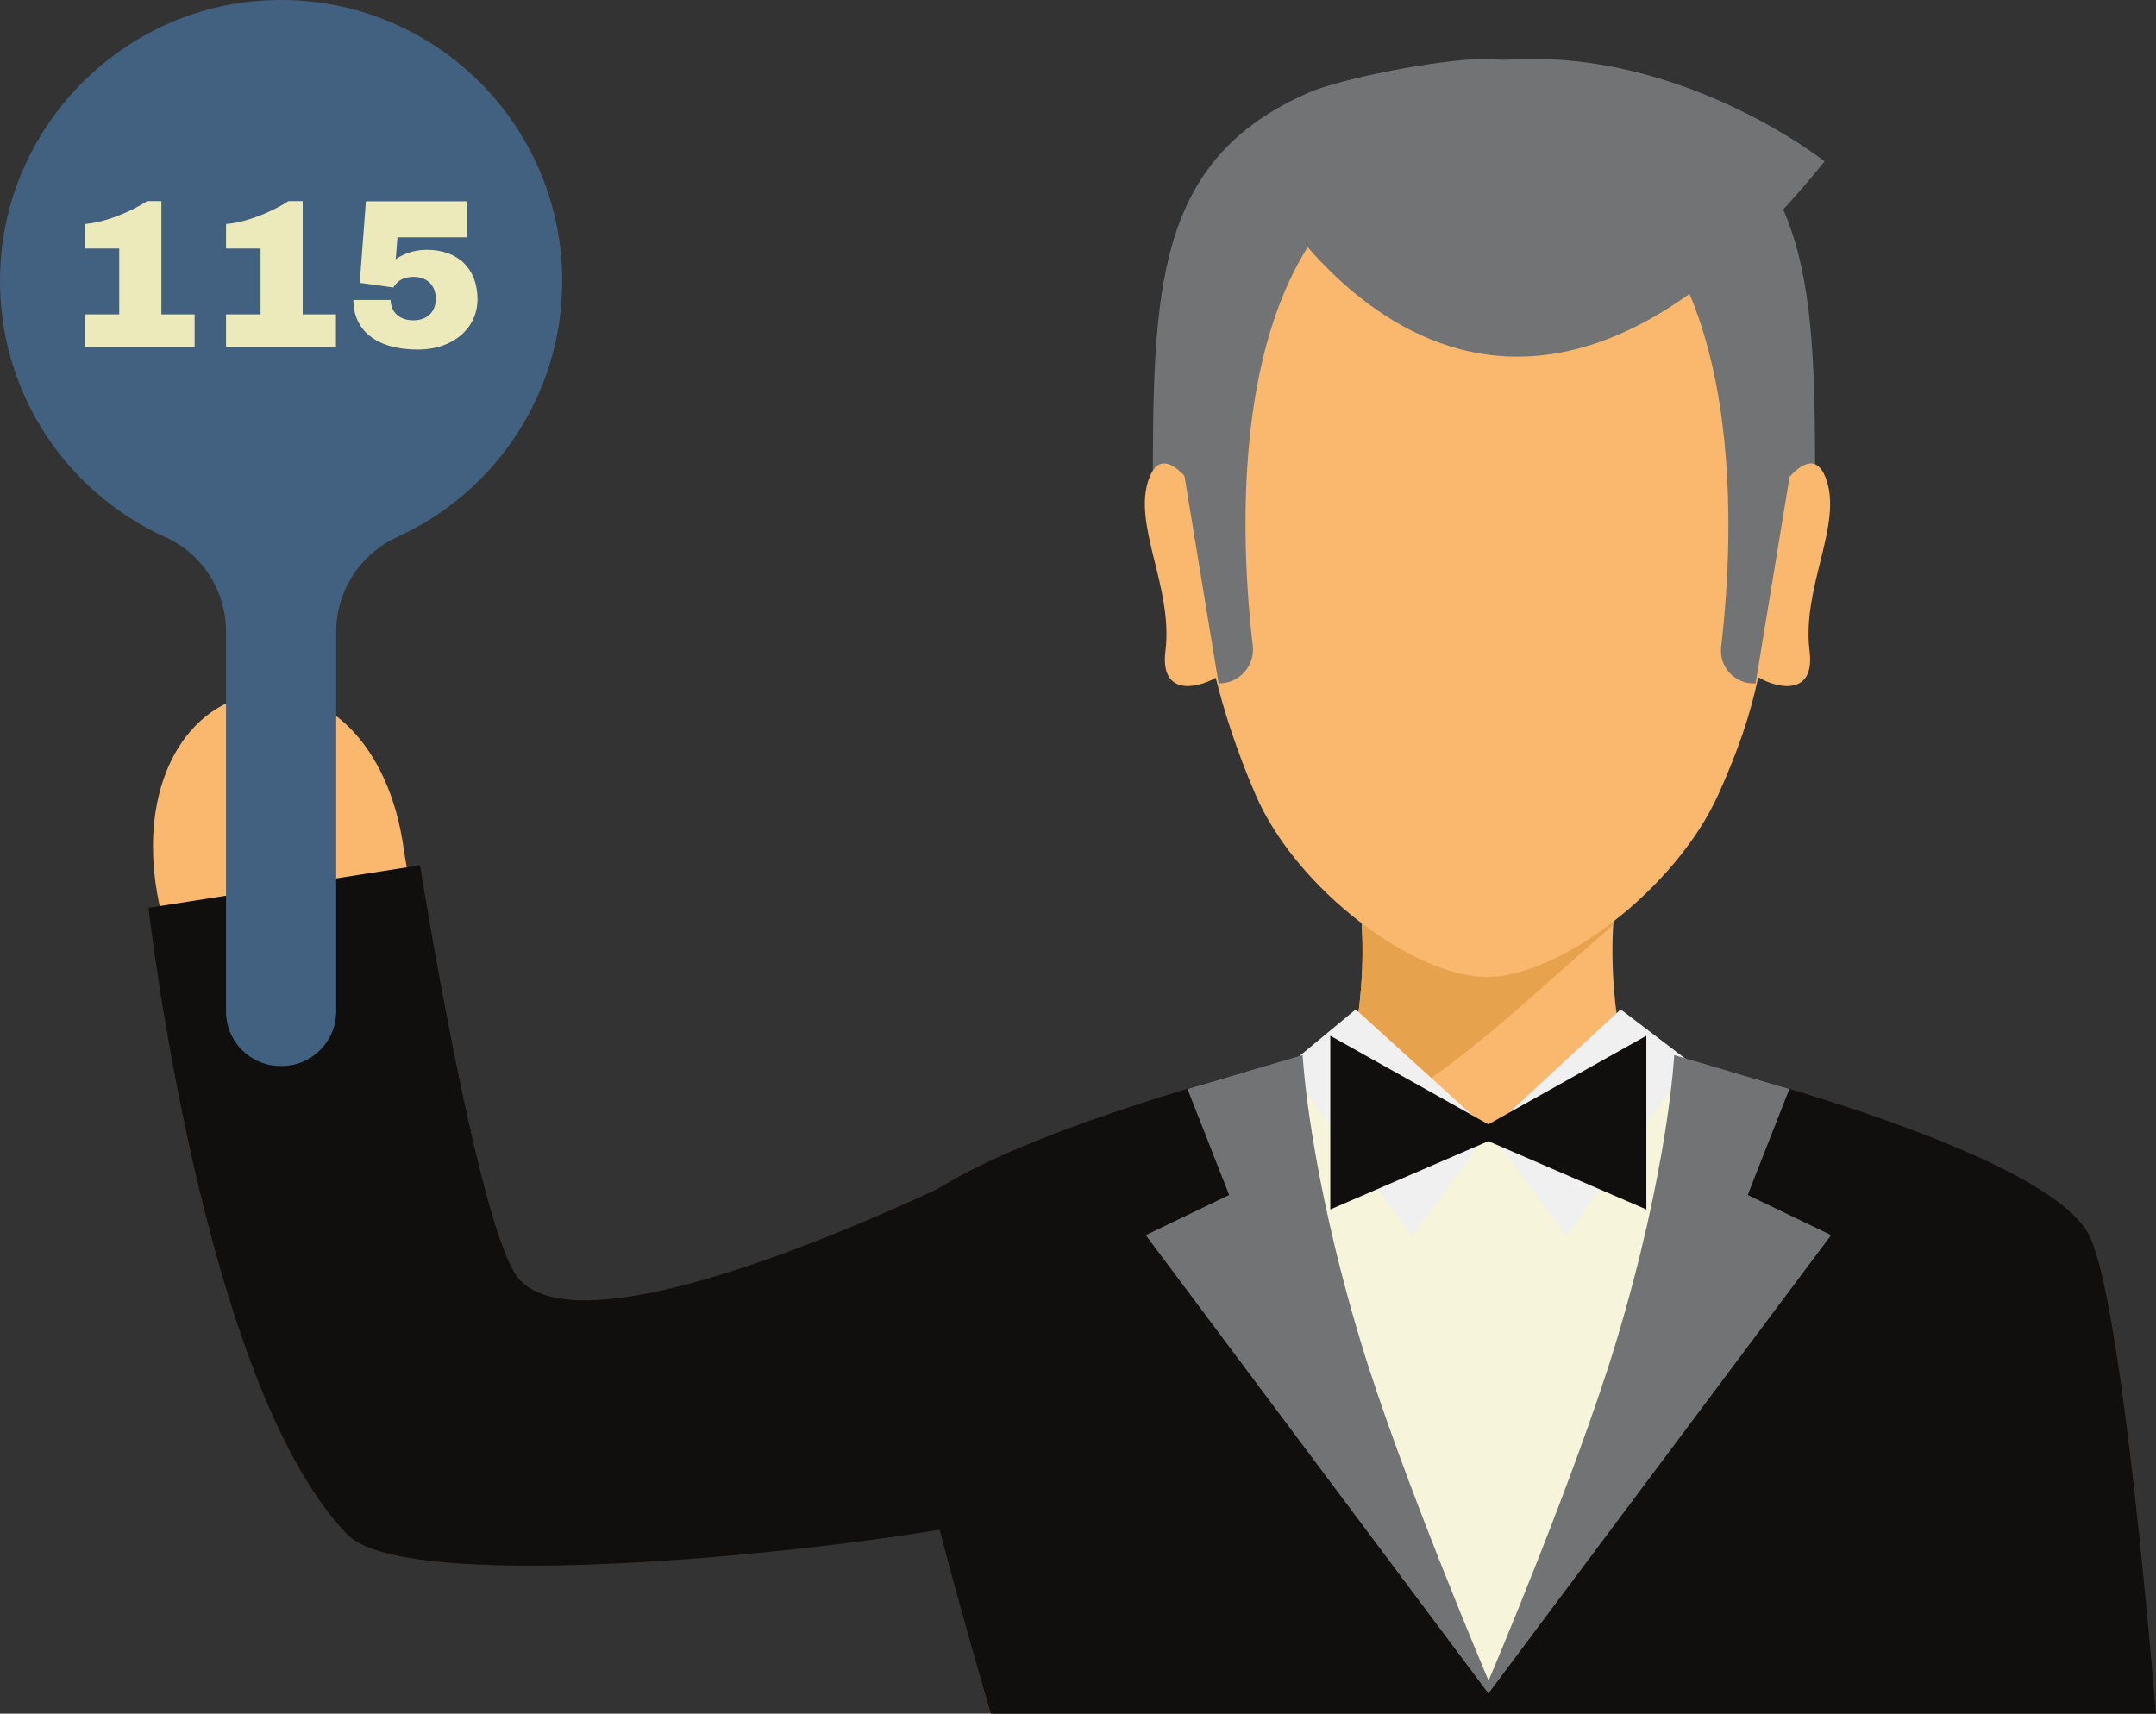 <svg width="322" height="256" viewBox="0 0 322 256" fill="none" xmlns="http://www.w3.org/2000/svg">
<rect x="0" y="0" width="322" height="256" fill="#333333" stroke="none"/>
<path d="M60.303 126.85C60.562 128.734 61.134 131.187 61.15 132.998L24.357 137.402C23.883 135.658 23.497 133.837 23.236 131.958C21.082 116.308 28.151 105.106 38.389 103.698C48.624 102.285 58.146 111.204 60.303 126.85Z" fill="#FAB76E"/>
<path d="M62.727 129.259C62.727 129.259 71.384 183.452 77.348 190.856C84.059 199.193 110.727 191.367 142.123 176.65L149.031 226.893C126.527 231.749 60.952 238.588 51.896 229.256C30.236 206.933 22.183 135.622 22.183 135.622L62.727 129.259Z" fill="#100F0D"/>
<path d="M247.78 13.826C242.828 11.674 228.286 8.857 221.636 8.803C214.985 8.857 200.446 11.674 195.49 13.826C172.455 23.844 172.177 43.297 172.177 73.598H221.636H271.096C271.096 43.297 270.815 23.844 247.78 13.826Z" fill="#717374"/>
<path d="M241.331 134.316H202.987C202.987 134.316 208.844 167.63 180.951 195.169L220.317 242.726H224.001L263.365 195.169C235.475 167.63 241.331 134.316 241.331 134.316Z" fill="#FAB76E"/>
<path d="M241.331 134.316H202.988C202.988 134.316 205.825 150.55 198.065 169.711C214.083 163.465 226.846 150.285 240.937 138.182C241.087 135.729 241.331 134.316 241.331 134.316Z" fill="#E7A24D"/>
<path d="M201.043 153.312C200.01 157.129 196.979 154.779 195.042 160.259C191.659 169.833 188.308 188.026 181.074 195.169L220.438 255.027H224.124L263.486 195.169C256.254 188.021 257.942 172.061 254.558 162.483C252.624 157.007 244.554 157.129 243.52 153.312L222.475 168.94L201.043 153.312Z" fill="#F6F5DB"/>
<path d="M272.663 71.365C271.183 67.549 268.6 69.522 266.585 72.034C267.163 42.419 251.526 27.378 251.526 27.378H222.158H192.791C192.791 27.378 177.052 42.383 177.55 71.818C175.565 69.415 173.089 67.661 171.653 71.365C168.982 78.249 175.258 87.684 174.057 97.249C173.244 103.716 178.345 103.065 181.573 101.258C182.789 106.146 184.595 111.917 187.497 118.671C193.639 132.949 211.261 145.954 222.073 145.954C232.884 145.954 250.249 132.846 256.644 118.671C259.585 112.155 261.423 106.742 262.589 101.177C265.806 103.047 271.085 103.814 270.26 97.249C269.06 87.684 275.333 78.249 272.663 71.365Z" fill="#FAB76E"/>
<path d="M222.456 168.94L233.975 184.622L252.396 158.671L242.049 150.792L222.456 168.94Z" fill="#EFF0EF"/>
<path d="M222.456 168.94L210.939 184.622L192.165 159.348L202.478 150.792L222.456 168.94Z" fill="#EFF0EF"/>
<path d="M311.855 184.245C305.83 173.496 268.363 162.676 252.659 158.546C252.174 163.2 250.832 167.743 248.63 171.833C249.468 179.77 249.136 190.407 245.013 202.775C242.03 211.735 231.591 231.757 228.676 239.354C227.527 242.345 222.283 251.982 222.283 251.982C222.283 251.982 217.034 242.345 215.887 239.354C212.972 231.757 203.005 211.735 200.024 202.775C197.032 193.802 195.998 185.752 195.921 178.958C190.86 173.81 187.825 167.039 186.821 159.913C169.287 164.752 138.155 174.532 132.709 184.245C128.707 191.384 148 256 148 256H321.997C319.679 228.771 315.857 191.384 311.855 184.245Z" fill="#100F0D"/>
<path d="M222.309 252.969L273.475 184.515L261.022 178.519L267.247 162.676L250.044 157.622C250.044 157.622 249.24 174.411 241.34 200.564C235.403 220.215 222.334 251.103 222.314 251.058C222.314 251.058 209.192 220.215 203.257 200.564C195.356 174.411 194.552 157.622 194.552 157.622L177.348 162.676L183.572 178.519L171.121 184.515L222.285 252.969L222.297 252.987L222.299 252.982V252.987L222.309 252.969Z" fill="#717374"/>
<path d="M187.862 26.508C187.862 26.508 220.797 88.311 272.504 24.108C272.504 24.108 227.186 -11.892 187.862 26.508Z" fill="#717374"/>
<path d="M187.1 96.455C184.975 78.177 183.174 35.423 210.536 23.495L202.161 19.445C202.161 19.445 177.686 24.396 175.435 62.195L182 102.097H182.058C185.096 102.097 187.452 99.469 187.1 96.455Z" fill="#717374"/>
<path d="M261.926 102.097H262.196L268.719 62.45C266.47 24.652 241.995 19.701 241.995 19.701L233.618 23.75C260.957 35.665 259.181 78.356 257.057 96.662C256.721 99.568 258.999 102.097 261.926 102.097Z" fill="#717374"/>
<path d="M245.884 154.729L222.281 167.962L198.68 154.729V180.68L222.281 170.482L245.884 180.68V154.729Z" fill="#100F0D"/>
<path d="M83.966 41.983C83.966 17.723 63.389 -1.73 38.739 0.122C17.978 1.683 1.331 18.598 0.079 39.378C-1.016 57.526 9.424 73.37 24.758 80.276C30.276 82.76 33.755 88.329 33.755 94.379V151.106C33.755 155.6 37.401 159.25 41.901 159.25H42.065C46.566 159.25 50.211 155.6 50.211 151.106V94.379C50.211 88.253 53.821 82.733 59.393 80.19C73.89 73.576 83.966 58.957 83.966 41.983Z" fill="#42607F"/>
<path d="M24.102 46.961H29.068V51.835H12.652V46.961H17.806V37.126H12.652V33.458C15.592 33.27 19.514 31.655 21.982 30.041H24.102V46.961Z" fill="#ECE9BA"/>
<path d="M45.209 46.961H50.176V51.835H33.759V46.961H38.914V37.126H33.759V33.458C36.7 33.27 40.622 31.655 43.09 30.041H45.209V46.961Z" fill="#ECE9BA"/>
<path d="M69.702 35.454H59.358L59.104 38.741C59.104 38.741 60.814 37.319 63.755 37.319C68.374 37.319 71.315 40.1 71.315 44.719C71.315 48.862 67.868 52.217 62.396 52.217C56.067 52.217 52.779 49.243 52.779 44.813H58.347C58.347 46.459 59.486 47.849 61.73 47.849C63.946 47.849 65.085 46.459 65.085 44.624C65.085 42.759 63.912 41.364 61.763 41.364C59.644 41.364 59.074 42.535 58.726 42.947L53.728 42.252L54.646 30.073H69.702V35.454Z" fill="#ECE9BA"/>
</svg>
